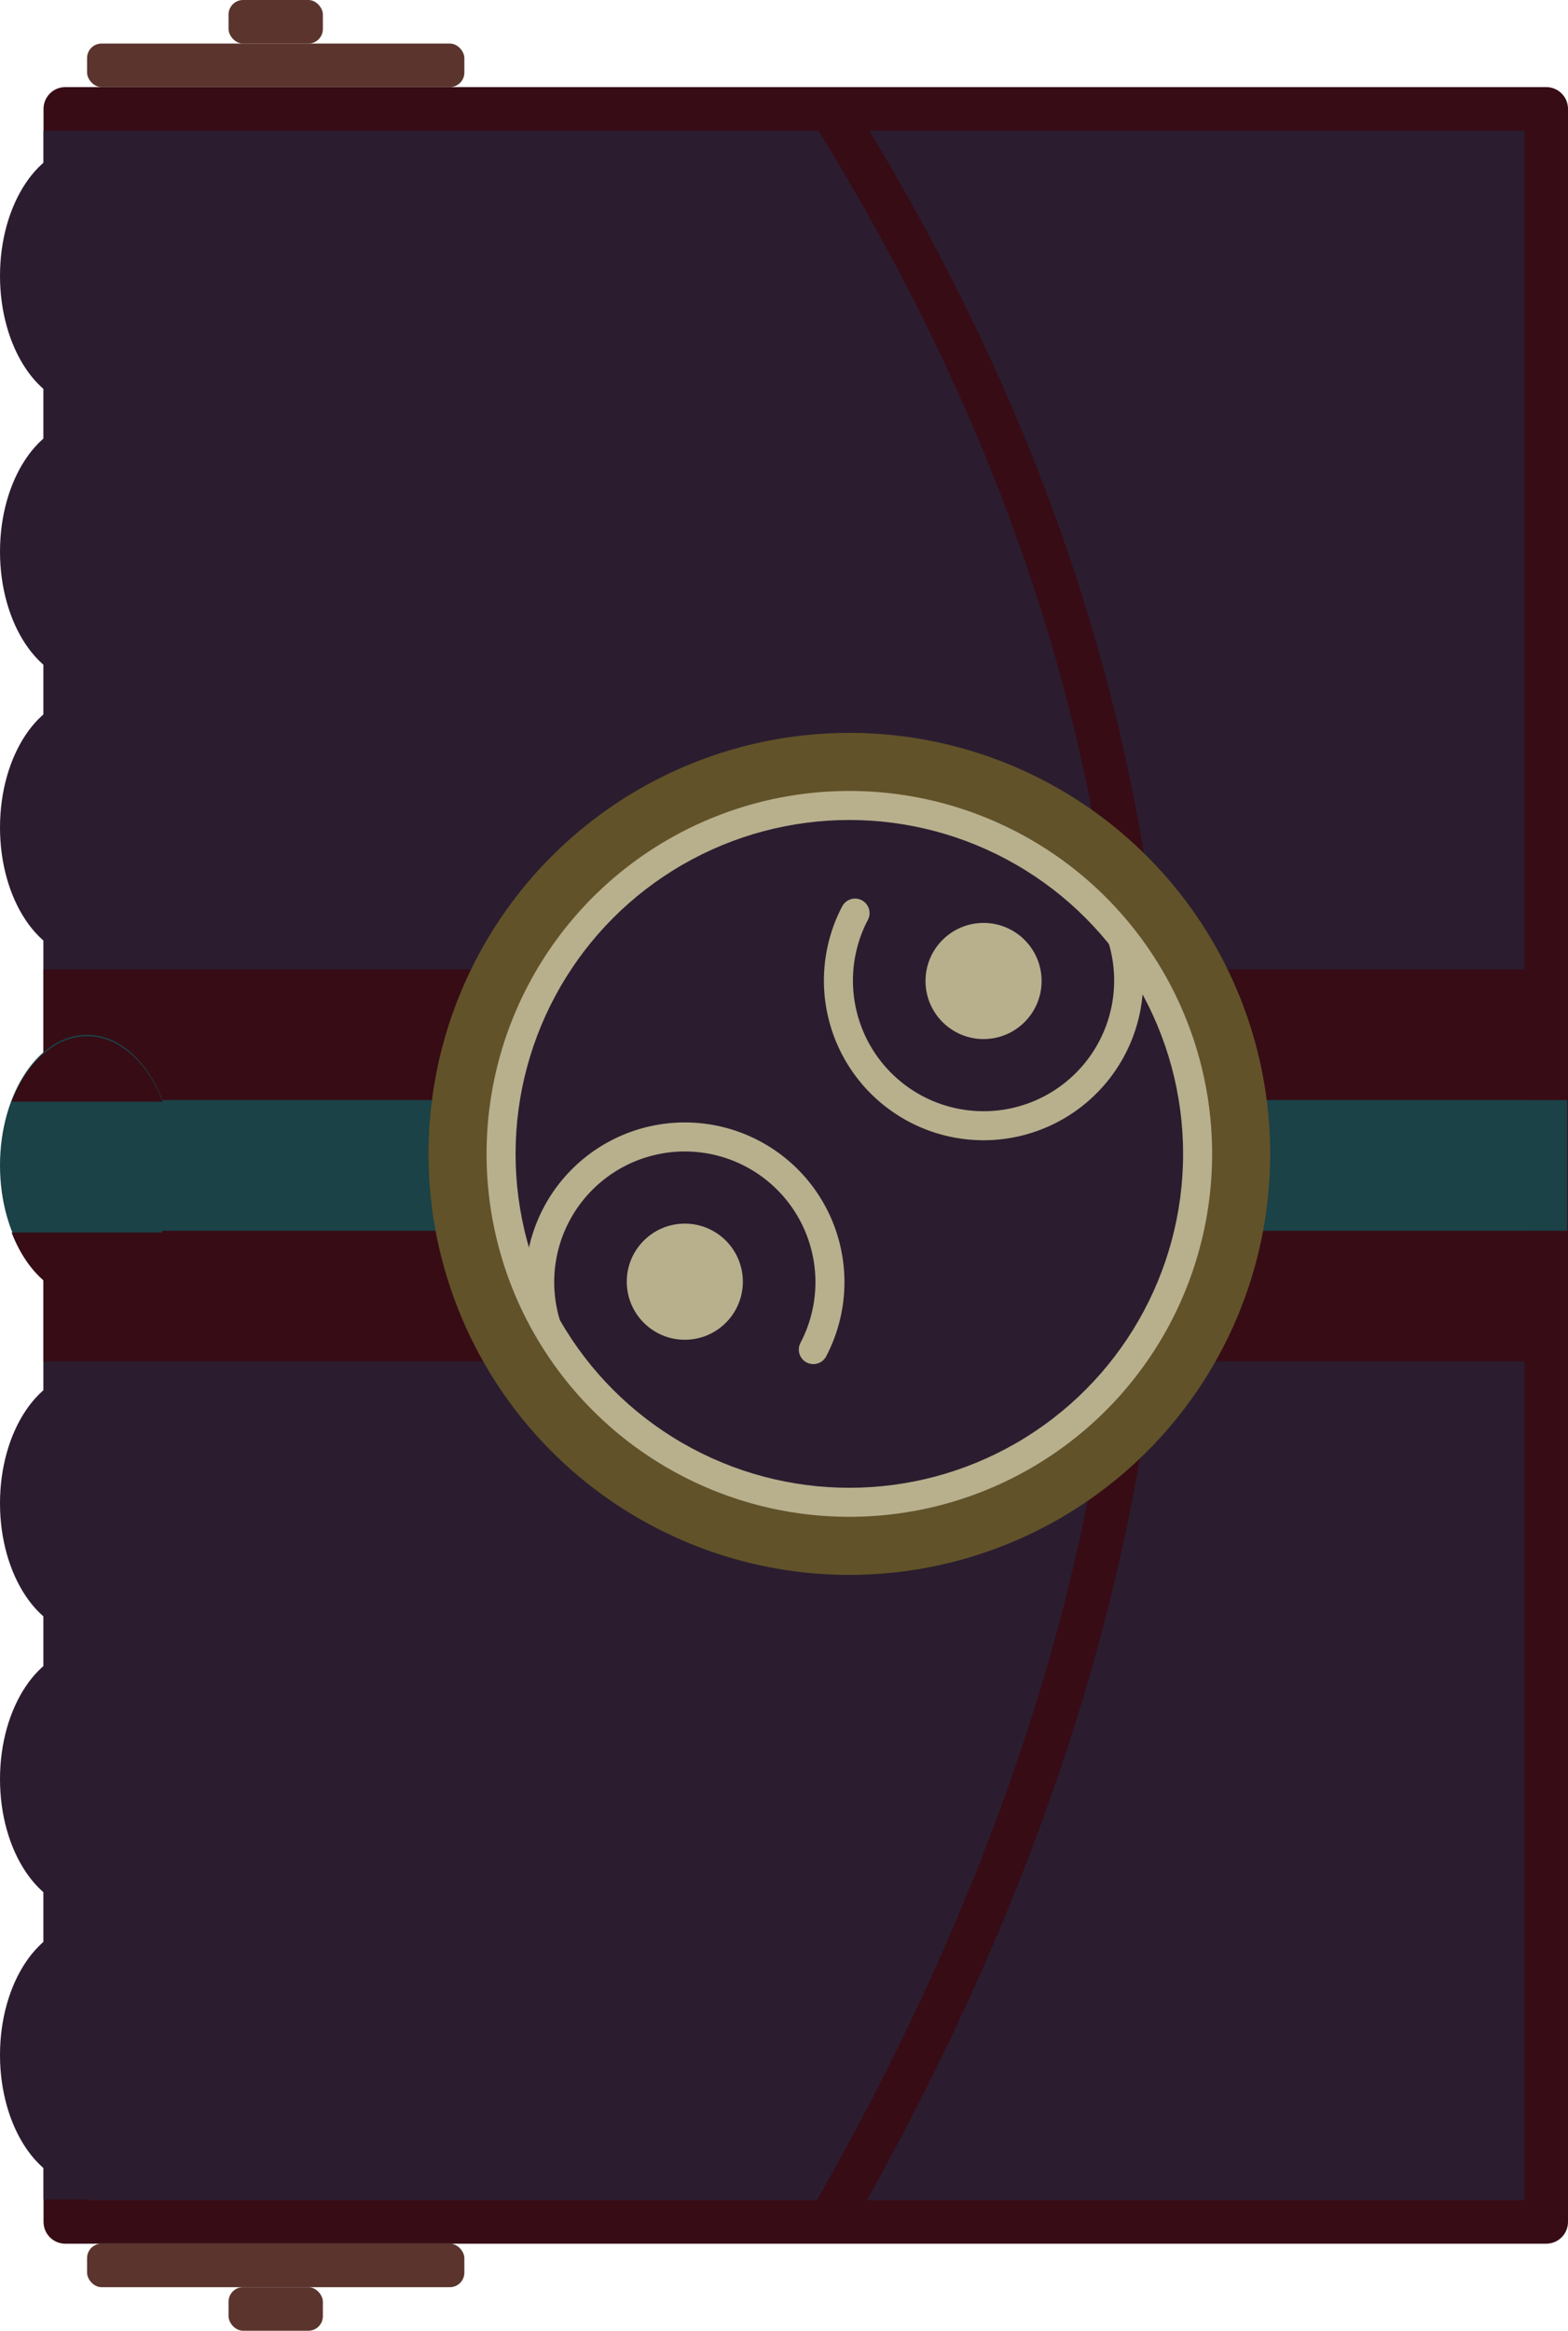 <?xml version="1.0" encoding="UTF-8" standalone="no"?>
<svg
   xmlns:dc="http://purl.org/dc/elements/1.1/"
   xmlns:cc="http://creativecommons.org/ns#"
   xmlns:rdf="http://www.w3.org/1999/02/22-rdf-syntax-ns#"
   xmlns:svg="http://www.w3.org/2000/svg"
   xmlns="http://www.w3.org/2000/svg"
   xmlns:sodipodi="http://sodipodi.sourceforge.net/DTD/sodipodi-0.dtd"
   xmlns:inkscape="http://www.inkscape.org/namespaces/inkscape"
   width="216.107mm"
   height="321.1mm"
   viewBox="0 0 216.107 321.1"
   version="1.1"
   id="svg8"
   sodipodi:docname="tamiyo.svg"
   inkscape:version="1.0.2 (e86c870879, 2021-01-15)">
  <defs
     id="defs2" />
  <sodipodi:namedview
     id="base"
     pagecolor="#ffffff"
     bordercolor="#666666"
     borderopacity="1.0"
     inkscape:pageopacity="0.0"
     inkscape:pageshadow="2"
     inkscape:zoom="0.21324157"
     inkscape:cx="-60.729004"
     inkscape:cy="828.76239"
     inkscape:document-units="mm"
     inkscape:current-layer="layer1"
     inkscape:document-rotation="0"
     showgrid="false"
     inkscape:pagecheckerboard="true"
     inkscape:window-width="1920"
     inkscape:window-height="1016"
     inkscape:window-x="0"
     inkscape:window-y="27"
     inkscape:window-maximized="1"
     showguides="false" />
  <g
     inkscape:label="Layer 1"
     inkscape:groupmode="layer"
     id="layer1"
     transform="translate(6,12)">
    <rect
       style="fill:#2b1d2f;fill-opacity:1;stroke:#370c15;stroke-width:6;stroke-linejoin:round;stroke-miterlimit:4;stroke-dasharray:none;stroke-opacity:1"
       id="rect18"
       width="204.107"
       height="291.107"
       x="3"
       y="3" />
    <rect
       style="fill:#2b1d2f;fill-opacity:1;stroke:none;stroke-width:3.959;stroke-linecap:round;stroke-linejoin:round;stroke-miterlimit:4;stroke-dasharray:none;stroke-opacity:1"
       id="rect1006"
       width="6"
       height="285"
       x="0"
       y="6" />
    <path
       style="fill:none;stroke:#370c15;stroke-width:6;stroke-linecap:butt;stroke-linejoin:miter;stroke-miterlimit:4;stroke-dasharray:none;stroke-opacity:1"
       d="M 107.581,1.604 C 167.848,97.076 165.519,195.595 107.483,295.584"
       id="path877"
       sodipodi:nodetypes="cc" />
    <rect
       style="fill:#370c15;fill-opacity:1;stroke:none;stroke-width:6;stroke-linejoin:round;stroke-miterlimit:4;stroke-dasharray:none;stroke-opacity:1"
       id="rect919"
       width="210"
       height="18"
       x="0"
       y="157.553" />
    <rect
       style="fill:#370c15;fill-opacity:1;stroke:none;stroke-width:6;stroke-linejoin:round;stroke-miterlimit:4;stroke-dasharray:none;stroke-opacity:1"
       id="rect919-7"
       width="210"
       height="18"
       x="0"
       y="121.553" />
    <rect
       style="fill:#1a4247;fill-opacity:1;stroke:none;stroke-width:6;stroke-linejoin:round;stroke-miterlimit:4;stroke-dasharray:none;stroke-opacity:1"
       id="rect919-5"
       width="210"
       height="18"
       x="0"
       y="139.553" />
    <circle
       style="fill:#b8af8d;fill-opacity:1;stroke:#615229;stroke-width:8;stroke-linejoin:round;stroke-miterlimit:4;stroke-dasharray:none;stroke-opacity:1"
       id="path950"
       cx="111.059"
       cy="146.968"
       r="54" />
    <circle
       style="fill:#2b1d2f;fill-opacity:1;stroke:none;stroke-width:11.5;stroke-linejoin:round;stroke-miterlimit:4;stroke-dasharray:none;stroke-opacity:1"
       id="path952"
       cx="111.059"
       cy="146.968"
       r="46" />
    <path
       style="fill:none;fill-opacity:1;stroke:#b8af8d;stroke-width:4;stroke-linecap:round;stroke-linejoin:round;stroke-miterlimit:4;stroke-dasharray:none;stroke-opacity:1"
       id="path958"
       sodipodi:type="arc"
       sodipodi:cx="88.384193"
       sodipodi:cy="164.63506"
       sodipodi:rx="20"
       sodipodi:ry="20"
       sodipodi:start="2.8448801"
       sodipodi:end="0.48320304"
       sodipodi:arc-type="arc"
       d="m 69.258,170.483 a 20,20 0 0 1 8.497,-22.789 20,20 0 0 1 24.216,2.265 20,20 0 0 1 4.124,23.969"
       sodipodi:open="true" />
    <path
       style="fill:none;fill-opacity:1;stroke:#b8af8d;stroke-width:4;stroke-linecap:round;stroke-linejoin:round;stroke-miterlimit:4;stroke-dasharray:none;stroke-opacity:1"
       id="path958-3"
       sodipodi:type="arc"
       sodipodi:cx="-129.55598"
       sodipodi:cy="-123.08846"
       sodipodi:rx="20"
       sodipodi:ry="20"
       sodipodi:start="2.8448801"
       sodipodi:end="0.48320304"
       sodipodi:arc-type="arc"
       sodipodi:open="true"
       d="m -148.682,-117.241 a 20,20 0 0 1 8.497,-22.789 20,20 0 0 1 24.216,2.265 20,20 0 0 1 4.124,23.969"
       transform="scale(-1)" />
    <circle
       style="fill:#b8af8d;fill-opacity:1;stroke:none;stroke-width:4;stroke-linecap:round;stroke-linejoin:round;stroke-miterlimit:4;stroke-dasharray:none;stroke-opacity:1"
       id="path984"
       cx="88.383"
       cy="164.575"
       r="8" />
    <circle
       style="fill:#b8af8d;fill-opacity:1;stroke:none;stroke-width:4;stroke-linecap:round;stroke-linejoin:round;stroke-miterlimit:4;stroke-dasharray:none;stroke-opacity:1"
       id="path984-5"
       cx="129.557"
       cy="123.149"
       r="8" />
    <rect
       style="fill:#5a342d;fill-opacity:1;stroke:none;stroke-width:3.171;stroke-linecap:round;stroke-linejoin:round;stroke-miterlimit:4;stroke-dasharray:none;stroke-opacity:1"
       id="rect1008"
       width="13"
       height="6"
       x="25.5"
       y="-12"
       rx="2"
       ry="2" />
    <rect
       style="fill:#5a342d;fill-opacity:1;stroke:none;stroke-width:3.171;stroke-linecap:round;stroke-linejoin:round;stroke-miterlimit:4;stroke-dasharray:none;stroke-opacity:1"
       id="rect1008-6"
       width="13"
       height="6"
       x="25.5"
       y="303.1"
       rx="2"
       ry="2" />
    <ellipse
       style="fill:#2b1d2f;fill-opacity:1;stroke:none;stroke-width:12;stroke-linecap:round;stroke-linejoin:round;stroke-miterlimit:4;stroke-dasharray:none;stroke-opacity:1"
       id="path1032"
       cx="6"
       cy="26"
       rx="12"
       ry="18" />
    <ellipse
       style="fill:#2b1d2f;fill-opacity:1;stroke:none;stroke-width:12;stroke-linecap:round;stroke-linejoin:round;stroke-miterlimit:4;stroke-dasharray:none;stroke-opacity:1"
       id="path1032-1"
       cx="6"
       cy="64"
       rx="12"
       ry="18" />
    <ellipse
       style="fill:#2b1d2f;fill-opacity:1;stroke:none;stroke-width:12;stroke-linecap:round;stroke-linejoin:round;stroke-miterlimit:4;stroke-dasharray:none;stroke-opacity:1"
       id="path1032-1-2"
       cx="6"
       cy="102"
       rx="12"
       ry="18" />
    <ellipse
       style="fill:#2b1d2f;fill-opacity:1;stroke:none;stroke-width:12;stroke-linecap:round;stroke-linejoin:round;stroke-miterlimit:4;stroke-dasharray:none;stroke-opacity:1"
       id="path1032-7"
       cx="6"
       cy="195.107"
       rx="12"
       ry="18" />
    <ellipse
       style="fill:#2b1d2f;fill-opacity:1;stroke:none;stroke-width:12;stroke-linecap:round;stroke-linejoin:round;stroke-miterlimit:4;stroke-dasharray:none;stroke-opacity:1"
       id="path1032-1-0"
       cx="6"
       cy="233.107"
       rx="12"
       ry="18" />
    <ellipse
       style="fill:#2b1d2f;fill-opacity:1;stroke:none;stroke-width:12;stroke-linecap:round;stroke-linejoin:round;stroke-miterlimit:4;stroke-dasharray:none;stroke-opacity:1"
       id="path1032-1-2-9"
       cx="6"
       cy="271.107"
       rx="12"
       ry="18" />
    <ellipse
       style="fill:#1a4247;fill-opacity:1;stroke:none;stroke-width:12;stroke-linecap:round;stroke-linejoin:round;stroke-miterlimit:4;stroke-dasharray:none;stroke-opacity:1"
       id="path1032-7-3"
       cx="6"
       cy="148.553"
       rx="12"
       ry="18" />
    <path
       id="path1032-7-3-6"
       style="fill:#370c15;fill-opacity:1;stroke:none;stroke-width:45.354;stroke-linecap:round;stroke-linejoin:round;stroke-miterlimit:4;stroke-dasharray:none;stroke-opacity:1"
       d="m -16.6,595.477 a 45.354,68.031 0 0 0 39.277,34.016 45.354,68.031 0 0 0 39.275,-34.016 z"
       transform="scale(0.265)" />
    <path
       id="path1032-7-3-0"
       style="fill:#370c15;fill-opacity:1;stroke:none;stroke-width:45.354;stroke-linecap:round;stroke-linejoin:round;stroke-miterlimit:4;stroke-dasharray:none;stroke-opacity:1"
       d="m 22.658,493.43 a 45.354,68.031 0 0 0 -39.258,34.016 h 78.555 a 45.354,68.031 0 0 0 -39.277,-34.016 45.354,68.031 0 0 0 -0.02,0 z"
       transform="scale(0.265)" />
    <rect
       style="fill:#5a342d;stroke-width:12;stroke-linecap:round;stroke-linejoin:round;fill-opacity:1"
       id="rect855"
       width="52"
       height="6"
       x="6"
       y="-6"
       rx="2"
       ry="2" />
    <rect
       style="fill:#5a342d;fill-opacity:1;stroke-width:12;stroke-linecap:round;stroke-linejoin:round"
       id="rect855-3"
       width="52"
       height="6"
       x="6"
       y="297.1"
       rx="2"
       ry="2" />
  </g>
</svg>

